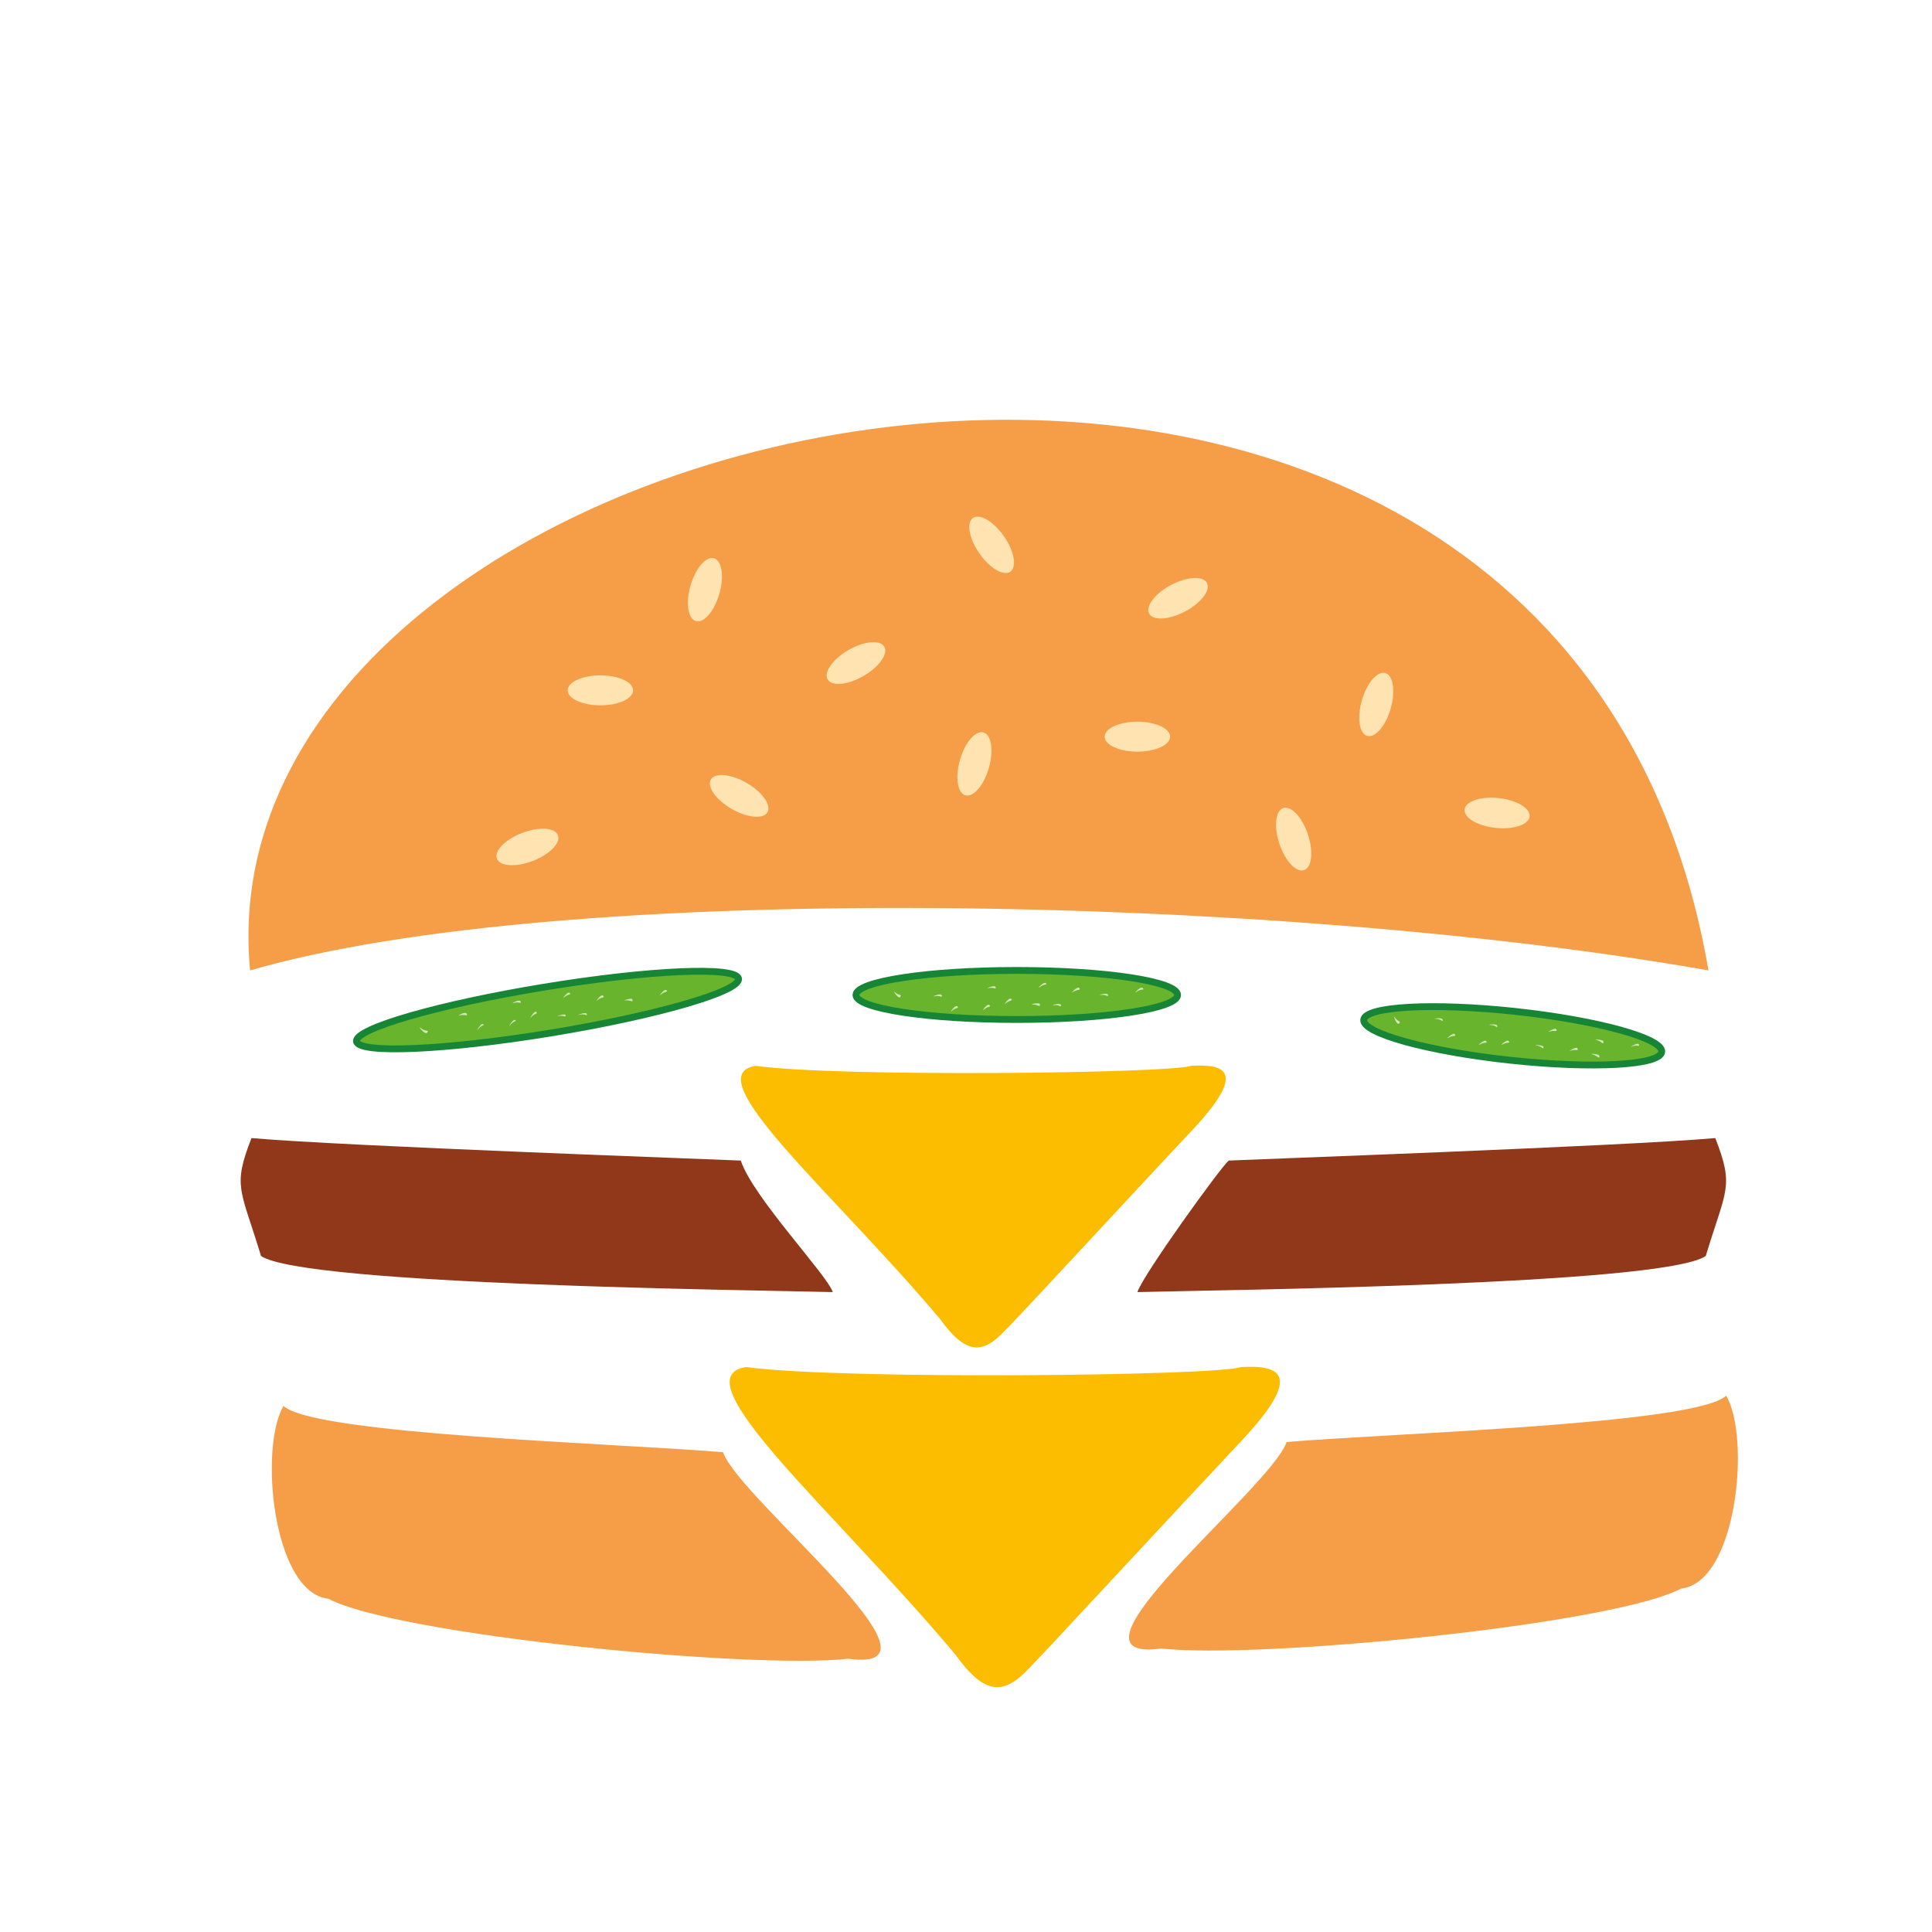 <?xml version="1.0" encoding="utf-8"?>
<!-- Generator: Adobe Illustrator 24.1.0, SVG Export Plug-In . SVG Version: 6.00 Build 0)  -->
<svg version="1.1" id="Calque_1" xmlns="http://www.w3.org/2000/svg" xmlns:xlink="http://www.w3.org/1999/xlink" x="0px" y="0px"
	 viewBox="0 0 283.5 283.5" style="enable-background:new 0 0 283.5 283.5;" xml:space="preserve">
<style type="text/css">
	.st0{fill:#F59E47;}
	.st1{fill:#FCBC00;}
	.st2{fill:#FFE3B1;}
	.st3{fill:#91371A;}
	.st4{fill:#69B42D;stroke:#168536;stroke-miterlimit:10;}
	.st5{fill:#D3E5BC;}
</style>
<path class="st0" d="M36.7,142.4c-8.1-84.9,191.9-128.4,214,0C187.9,131.3,82.4,129.1,36.7,142.4z"/>
<path class="st1" d="M110.9,156.4c12.1,1.7,60.9,1.1,63.9,0c5-0.3,8.3,0.8,0,9.6c-8.3,8.8-25.6,27.6-27.3,29.2
	c-3.3,3.6-5.8,3.6-9.6-1.7C122.3,175,102,157.8,110.9,156.4z"/>
<ellipse class="st2" cx="88.1" cy="101.3" rx="4.8" ry="2.2"/>
<ellipse transform="matrix(0.277 -0.961 0.961 0.277 -8.424 161.913)" class="st2" cx="103.4" cy="86.6" rx="4.8" ry="2.2"/>
<ellipse transform="matrix(0.866 -0.5 0.5 0.866 -31.815 75.831)" class="st2" cx="125.6" cy="97.3" rx="4.8" ry="2.2"/>
<ellipse transform="matrix(0.821 -0.571 0.571 0.821 -19.565 97.429)" class="st2" cx="145.5" cy="79.9" rx="2.2" ry="4.8"/>
<ellipse class="st2" cx="166.9" cy="108.1" rx="4.8" ry="2.2"/>
<ellipse transform="matrix(0.277 -0.961 0.961 0.277 46.629 268.855)" class="st2" cx="202" cy="103.4" rx="4.8" ry="2.2"/>
<ellipse transform="matrix(0.949 -0.317 0.317 0.949 -29.218 66.442)" class="st2" cx="189.7" cy="123.1" rx="2.2" ry="4.8"/>
<ellipse transform="matrix(0.107 -0.994 0.994 0.107 77.704 324.824)" class="st2" cx="219.6" cy="119.2" rx="2.2" ry="4.8"/>
<ellipse transform="matrix(0.277 -0.961 0.961 0.277 -4.354 218.464)" class="st2" cx="143" cy="112.1" rx="4.8" ry="2.2"/>
<ellipse transform="matrix(0.884 -0.468 0.468 0.884 -20.983 91.042)" class="st2" cx="172.8" cy="87.8" rx="4.8" ry="2.2"/>
<ellipse transform="matrix(0.5 -0.866 0.866 0.5 -46.937 152.351)" class="st2" cx="108.5" cy="116.8" rx="2.2" ry="4.8"/>
<ellipse transform="matrix(0.933 -0.358 0.358 0.933 -39.415 36.055)" class="st2" cx="77.5" cy="124.3" rx="4.8" ry="2.2"/>
<path class="st3" d="M36.9,167c13.6,1.2,70.2,3.2,71.8,3.3c1.8,5.4,12.7,16.8,13.5,19.3c-11.2-0.3-77.6-1-83.9-5.3
	C35.3,174.4,34.1,174.2,36.9,167z"/>
<path class="st3" d="M251.7,167c-13.5,1.2-69.9,3.2-71.4,3.3c-1.2,1-12.6,16.8-13.4,19.3c11.1-0.3,77.2-1,83.4-5.3
	C253.3,174.4,254.5,174.2,251.7,167z"/>
<ellipse transform="matrix(0.987 -0.162 0.162 0.987 -22.924 14.951)" class="st4" cx="80.3" cy="148.2" rx="28.4" ry="3.4"/>
<ellipse class="st4" cx="149.2" cy="146" rx="23.6" ry="3.6"/>
<ellipse transform="matrix(0.107 -0.994 0.994 0.107 47.243 356.311)" class="st4" cx="221.9" cy="151.9" rx="3.6" ry="22"/>
<path class="st5" d="M67.4,149c-0.4,0.1,1-0.7,1.1-0.2C68.7,149.2,68.3,148.8,67.4,149z"/>
<path class="st5" d="M61.7,150.8c-0.4-0.3,0.7,1.2,1,0.7S62.4,151.5,61.7,150.8z"/>
<path class="st5" d="M75.3,147.2c-0.4,0.1,1-0.7,1.1-0.2C76.5,147.4,76.2,146.9,75.3,147.2z"/>
<path class="st5" d="M74.8,150.5c-0.3,0.4,0.5-1.1,0.8-0.8C75.9,149.9,75.4,149.7,74.8,150.5z"/>
<path class="st5" d="M70.1,151.1c-0.3,0.4,0.5-1.1,0.8-0.8C71.2,150.5,70.7,150.3,70.1,151.1z"/>
<path class="st5" d="M77.9,149.3c-0.3,0.4,0.5-1.1,0.8-0.8C79,148.8,78.5,148.6,77.9,149.3z"/>
<path class="st5" d="M96.9,146c-0.3,0.3,0.6-1,0.9-0.7S97.6,145.4,96.9,146z"/>
<path class="st5" d="M87.6,146.8c-0.3,0.3,0.6-1,0.9-0.7C88.8,146.5,88.3,146.2,87.6,146.8z"/>
<path class="st5" d="M82.7,146.4c-0.3,0.3,0.6-1,0.9-0.7S83.4,145.8,82.7,146.4z"/>
<path class="st5" d="M85,148.9c-0.5,0.1,1.1-0.5,1.1-0.1C86.2,149.2,85.9,148.7,85,148.9z"/>
<path class="st5" d="M91.7,146.8c-0.5,0.1,1.1-0.5,1.1-0.1C92.9,147.2,92.6,146.7,91.7,146.8z"/>
<path class="st5" d="M81.9,149.1c-0.5,0.1,1.1-0.5,1.1-0.1S82.8,148.9,81.9,149.1z"/>
<path class="st5" d="M137.1,146.2c-0.5,0.1,1.1-0.6,1.1-0.1C138.3,146.5,138,146,137.1,146.2z"/>
<path class="st5" d="M131.2,145.5c-0.3-0.4,0.6,1.2,0.9,0.8C132.4,145.8,131.9,146.2,131.2,145.5z"/>
<path class="st5" d="M145,145c-0.5,0.1,1.1-0.6,1.1-0.1C146.2,145.3,145.9,144.8,145,145z"/>
<path class="st5" d="M144.3,148.2c-0.3,0.3,0.6-1.1,0.9-0.7C145.5,147.8,145,147.6,144.3,148.2z"/>
<path class="st5" d="M139.6,148.4c-0.3,0.3,0.6-1.1,0.9-0.7C140.8,148,140.2,147.8,139.6,148.4z"/>
<path class="st5" d="M147.5,147.3c-0.3,0.3,0.6-1.1,0.9-0.7C148.7,146.9,148.1,146.7,147.5,147.3z"/>
<path class="st5" d="M166.7,145.6c-0.4,0.3,0.7-1,1-0.6S167.4,145,166.7,145.6z"/>
<path class="st5" d="M157.4,145.6c-0.4,0.3,0.7-1,1-0.6C158.6,145.4,158.1,145.1,157.4,145.6z"/>
<path class="st5" d="M152.5,144.9c-0.4,0.3,0.7-1,1-0.6C153.7,144.6,153.2,144.3,152.5,144.9z"/>
<path class="st5" d="M154.6,147.5c-0.5,0,1.1-0.4,1.1,0C155.7,147.9,155.5,147.4,154.6,147.5z"/>
<path class="st5" d="M161.5,146c-0.5,0,1.1-0.4,1.1,0C162.6,146.4,162.4,145.9,161.5,146z"/>
<path class="st5" d="M151.5,147.4c-0.5,0,1.1-0.4,1.1,0C152.6,147.9,152.4,147.4,151.5,147.4z"/>
<path class="st5" d="M210.6,149.5c-0.5,0,1.2-0.3,1.1,0.2C211.7,150.1,211.6,149.5,210.6,149.5z"/>
<path class="st5" d="M204.6,149.2c-0.2-0.4,0.3,1.3,0.7,1C205.7,149.8,205.1,150,204.6,149.2z"/>
<path class="st5" d="M218.6,150.4c-0.5,0,1.2-0.3,1.1,0.2C219.7,151,219.6,150.4,218.6,150.4z"/>
<path class="st5" d="M217.1,153.3c-0.4,0.2,0.8-0.9,1-0.5C218.3,153.2,217.9,152.8,217.1,153.3z"/>
<path class="st5" d="M212.5,152.3c-0.4,0.2,0.8-0.9,1-0.5C213.7,152.2,213.3,151.8,212.5,152.3z"/>
<path class="st5" d="M220.4,153.3c-0.4,0.2,0.8-0.9,1-0.5C221.6,153.2,221.2,152.8,220.4,153.3z"/>
<path class="st5" d="M239.4,153.6c-0.4,0.2,1-0.8,1.1-0.3C240.6,153.7,240.2,153.2,239.4,153.6z"/>
<path class="st5" d="M230.4,154.2c-0.4,0.2,1-0.8,1.1-0.3C231.6,154.3,231.2,153.9,230.4,154.2z"/>
<path class="st5" d="M227.3,151.4c-0.4,0.2,1-0.8,1.1-0.3C228.5,151.5,228.1,151.1,227.3,151.4z"/>
<path class="st5" d="M233.6,154.7c-0.5-0.1,1.2-0.1,1.1,0.3C234.6,155.5,234.5,154.9,233.6,154.7z"/>
<path class="st5" d="M234.2,152.6c-0.5-0.1,1.2-0.1,1.1,0.3C235.2,153.4,235.1,152.8,234.2,152.6z"/>
<path class="st5" d="M225.4,153.4c-0.5-0.1,1.2-0.1,1.1,0.3C226.4,154.1,226.3,153.5,225.4,153.4z"/>
<path class="st1" d="M109.5,200.6c13.8,1.9,69.1,1.3,72.6,0c5.6-0.3,9.4,0.9,0,10.9s-29.1,31.3-31,33.2c-3.8,4.1-6.6,4.1-10.9-1.9
	C122.5,221.7,99.5,202.1,109.5,200.6z"/>
<path class="st0" d="M106.1,213.1c-15.4-1.3-60.1-2.6-64.5-6.8c-3.6,6.1-1.6,27.4,6.6,28.3c10,5.3,61.9,10.4,76.3,8.8
	C141.2,245.7,108.5,220,106.1,213.1z"/>
<path class="st0" d="M188.8,211.6c15.4-1.3,60.1-2.6,64.5-6.8c3.6,6.1,1.6,27.4-6.6,28.3c-10,5.3-61.9,10.4-76.3,8.8
	C153.7,244.2,186.4,218.5,188.8,211.6z"/>
</svg>
